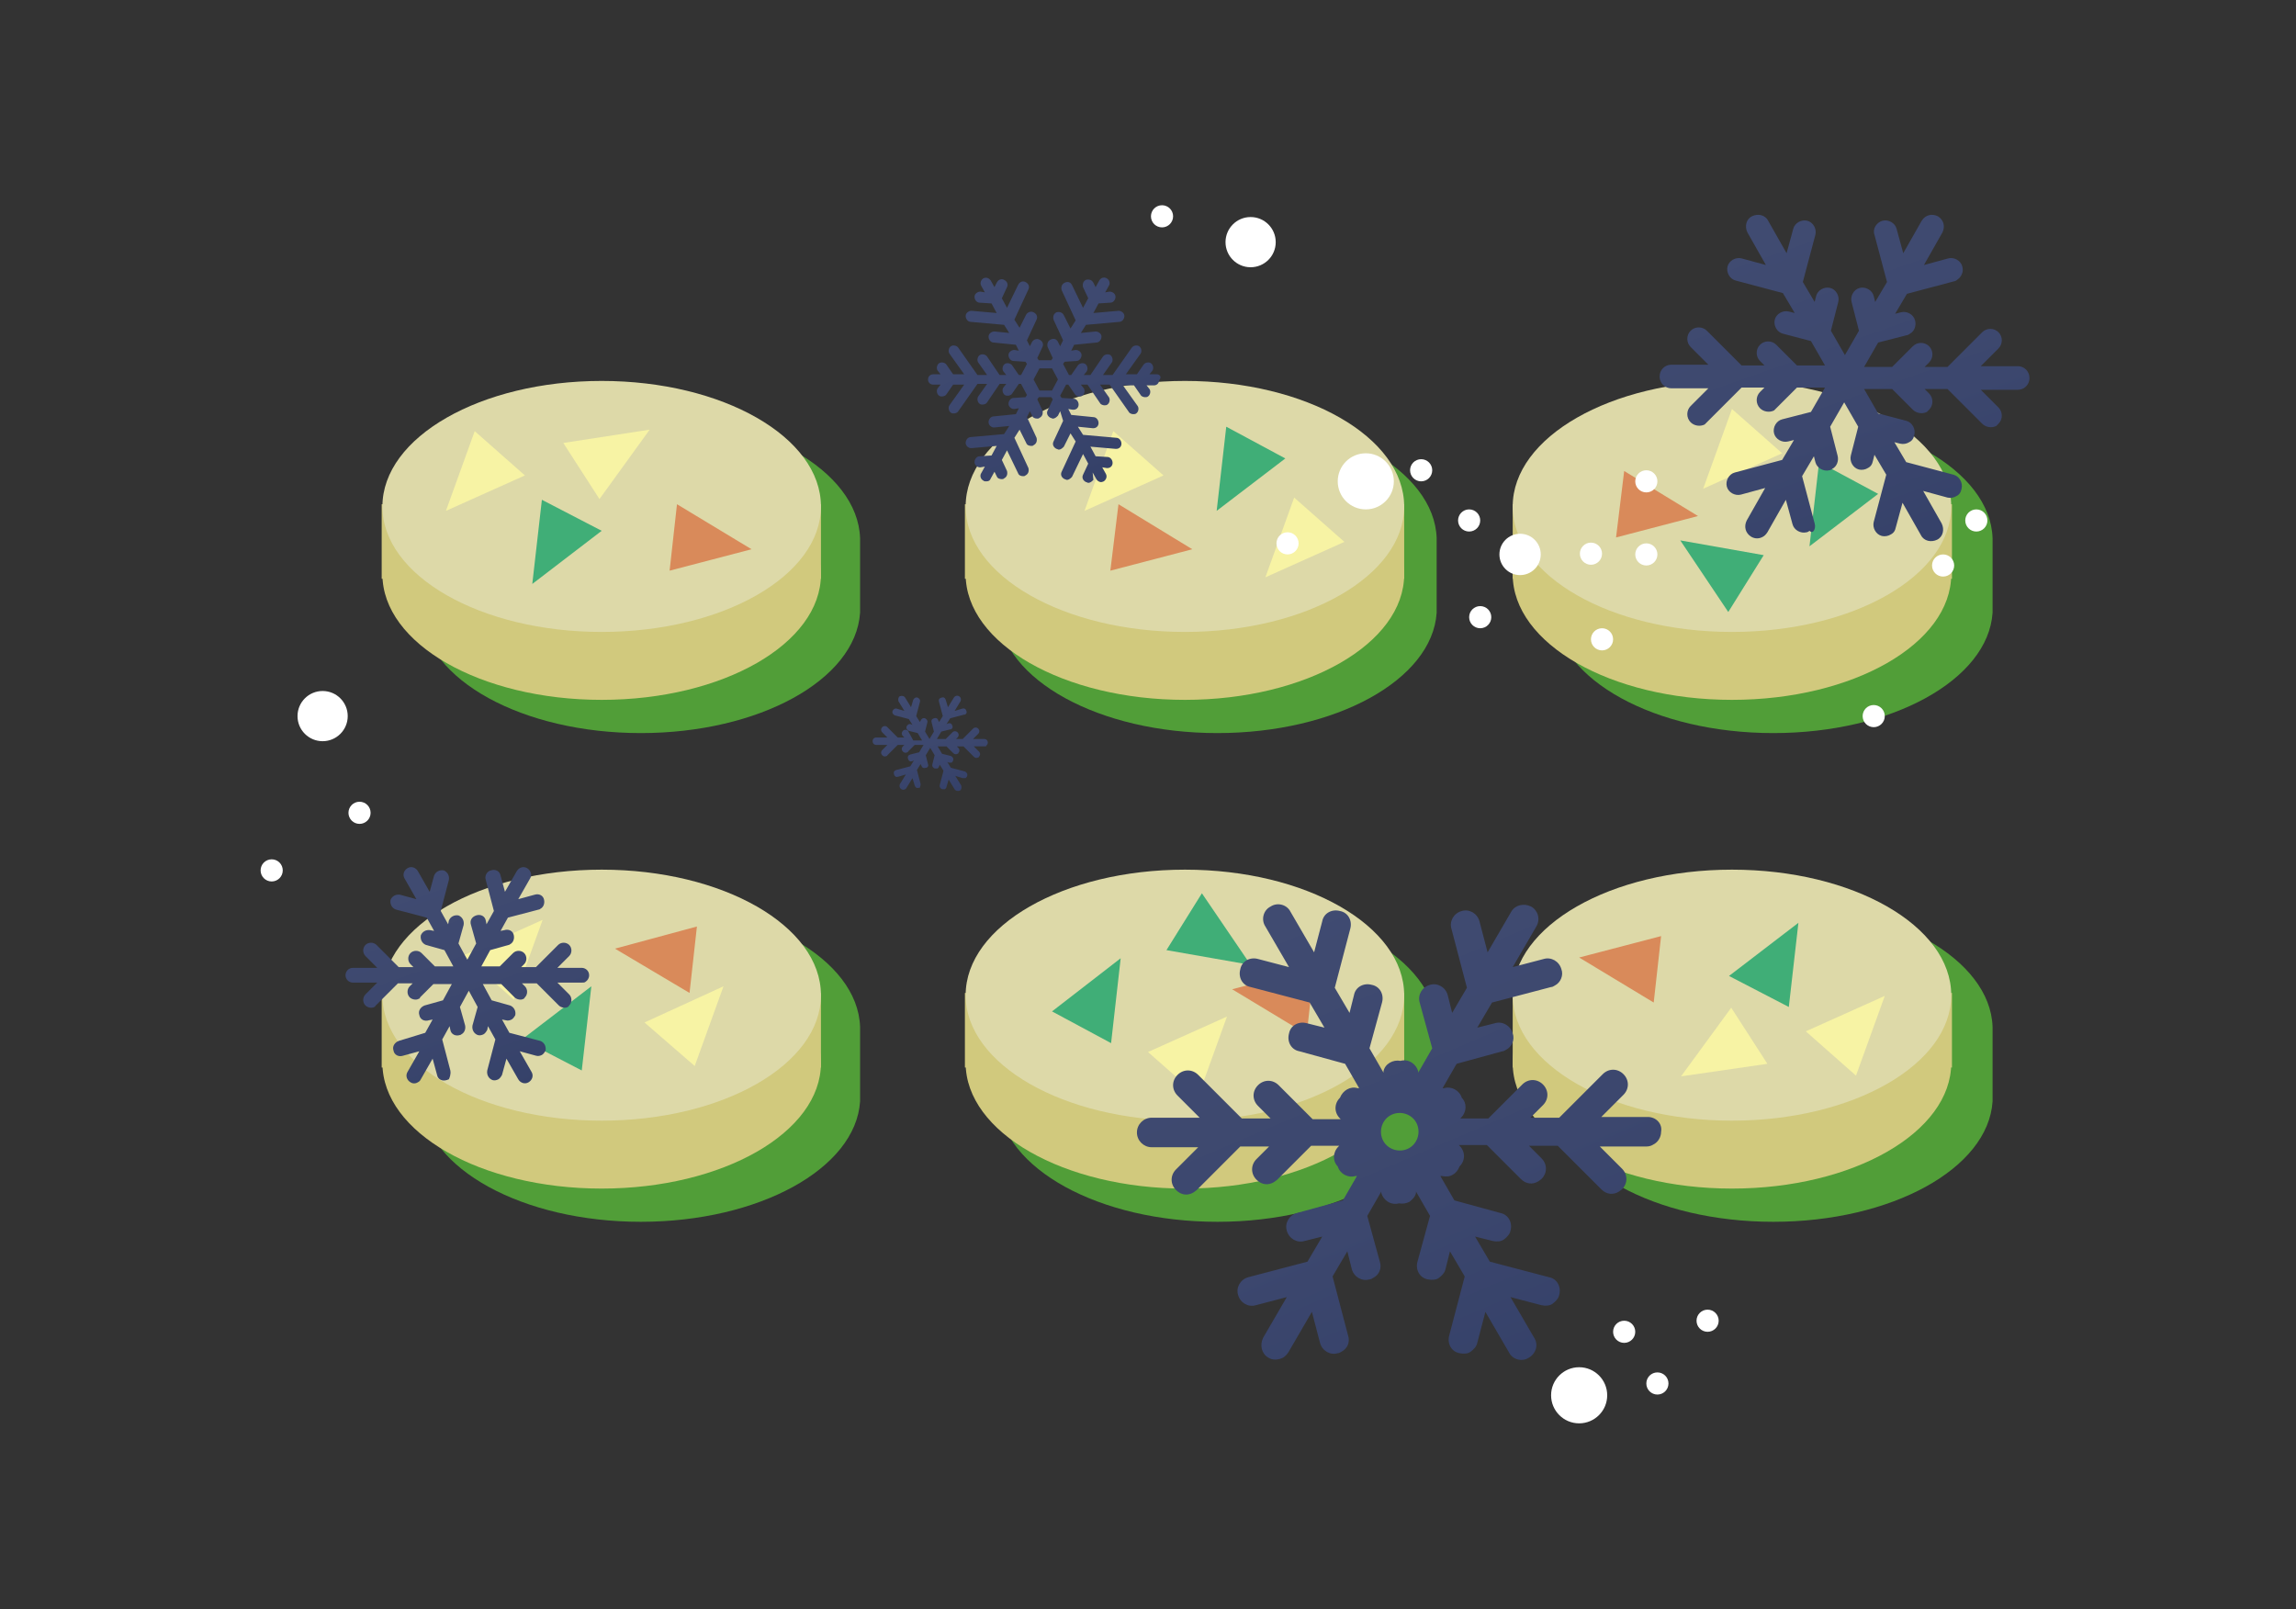 <svg xmlns="http://www.w3.org/2000/svg" viewBox="0 0 311 218"><rect x="0" y="0" width="311" height="218" fill="#333333" stroke="none"/><style>.st0{fill:#519E38;} .st1{fill:#D1C97D;} .st2{fill:#DDD9A8;} .st3{fill:#F7F3A4;} .st4{fill:#D98A5A;} .st5{fill:#40AE77;} .st6{fill:#FFFFFF;} .st7{fill:url(#SVGID_1_);} .st8{fill:url(#SVGID_2_);} .st9{fill:url(#SVGID_3_);} .st10{fill:url(#SVGID_4_);} .st11{fill:url(#SVGID_5_);}</style><g id="kotlety"><path class="st0" d="M116.5 72.9c-.3-9.2-13.5-16.7-29.7-16.7-16.3 0-29.5 7.4-29.7 16.7V83c.6 9.1 13.7 16.3 29.7 16.3s29.1-7.2 29.7-16.3V72.9zM194.6 72.9c-.3-9.2-13.5-16.7-29.7-16.7-16.3 0-29.5 7.4-29.7 16.7V83c.6 9.1 13.7 16.3 29.7 16.3S194 92.1 194.6 83V72.9zM269.9 72.9c-.3-9.2-13.5-16.7-29.7-16.7-16.3 0-29.5 7.4-29.7 16.7V83c.6 9.1 13.7 16.3 29.7 16.3s29.1-7.2 29.7-16.3V72.9zM116.5 139.1c-.3-9.2-13.5-16.7-29.7-16.7-16.3 0-29.5 7.4-29.7 16.7v10.1c.6 9.1 13.7 16.3 29.7 16.3s29.1-7.2 29.7-16.3v-10.1zM194.6 139.1c-.3-9.2-13.5-16.7-29.7-16.7-16.3 0-29.5 7.4-29.7 16.7v10.1c.6 9.1 13.7 16.3 29.7 16.3s29.1-7.2 29.7-16.3v-10.1zM269.9 139.1c-.3-9.2-13.5-16.7-29.7-16.7-16.3 0-29.5 7.4-29.7 16.7v10.1c.6 9.1 13.7 16.3 29.7 16.3s29.1-7.2 29.7-16.3v-10.1z"/><ellipse class="st1" cx="81.5" cy="144" rx="29.7" ry="17"/><path class="st1" d="M51.7 134.5h59.5v10.1H51.7z"/><ellipse class="st2" cx="81.5" cy="134.8" rx="29.7" ry="17"/><ellipse class="st1" cx="160.5" cy="144" rx="29.7" ry="17"/><path class="st1" d="M130.7 134.5h59.5v10.1h-59.5z"/><ellipse class="st2" cx="160.5" cy="134.8" rx="29.7" ry="17"/><ellipse class="st1" cx="234.6" cy="144" rx="29.7" ry="17"/><path class="st1" d="M204.9 134.5h59.5v10.1h-59.5z"/><ellipse class="st2" cx="234.6" cy="134.8" rx="29.7" ry="17"/><ellipse class="st1" cx="81.5" cy="77.8" rx="29.7" ry="17"/><path class="st1" d="M51.7 68.3h59.5v10.1H51.7z"/><ellipse class="st2" cx="81.5" cy="68.6" rx="29.7" ry="17"/><ellipse class="st1" cx="160.5" cy="77.8" rx="29.7" ry="17"/><path class="st1" d="M130.7 68.3h59.5v10.1h-59.5z"/><ellipse class="st2" cx="160.5" cy="68.6" rx="29.7" ry="17"/><ellipse class="st1" cx="234.6" cy="77.8" rx="29.7" ry="17"/><path class="st1" d="M204.9 68.3h59.5v10.1h-59.5z"/><ellipse class="st2" cx="234.6" cy="68.6" rx="29.7" ry="17"/><path class="st3" d="M234.6 55.4l6.8 6-10.7 4.8zM64.3 58.4l6.8 6-10.7 4.8zM81.2 67.6L76.3 60 88 58.2zM150.8 58.4l6.8 6-10.7 4.8zM175.3 67.4l6.8 6-10.7 4.8z"/><path class="st4" d="M218.9 72.8l1.1-9 10 6.1zM150.4 77.3l1.1-9 10 6.1zM90.7 77.3l1-9 10.1 6.1z"/><path class="st5" d="M246.4 62.6l8 4.3-9.3 7.1zM166.1 57.8l8 4.3-9.3 7.1z"/><path class="st3" d="M94.1 144.4l-6.8-5.9 10.7-4.9zM69.6 135.4l-6.8-6 10.7-4.8z"/><path class="st4" d="M94.4 125.5l-1 9-10.1-6z"/><path class="st5" d="M78.8 145l-8.1-4.2 9.4-7.2zM73.4 67.7l8.1 4.2-9.4 7.2z"/><path class="st3" d="M251.4 145.7l-6.8-6 10.7-4.8zM234.5 136.5l4.9 7.6-11.7 1.7z"/><path class="st4" d="M225 126.8l-1 9-10.1-6.1z"/><path class="st5" d="M242.3 136.4l-8.1-4.2 9.4-7.2zM238.9 75.2l-4.8 7.7-6.5-9.7z"/><path class="st3" d="M162.3 148.5l-6.8-6 10.7-4.8z"/><path class="st4" d="M178 131.1l-1 9-10.1-6.1z"/><path class="st5" d="M150.5 141.3l-8-4.3 9.3-7.2zM158 128.7l4.8-7.7 6.6 9.7z"/></g><g id="snow"><circle class="st6" cx="267.7" cy="70.5" r="1.5"/><linearGradient id="SVGID_1_" gradientUnits="userSpaceOnUse" x1="242.199" y1="29.971" x2="258.187" y2="75.269"><stop offset="0" stop-color="#404B71"/><stop offset=".604" stop-color="#3C476E"/><stop offset="1" stop-color="#354169"/></linearGradient><path class="st7" d="M245.8 70.9l-1.7-6.4 1.6-2.7.2.8c.2.8 1.1 1.3 1.9 1.1.1 0 .3-.1.4-.2.6-.3.9-1.1.7-1.8l-1-3.9 1.9-3.3 1.9 3.3-1 3.9c-.2.8.3 1.7 1.1 1.9.4.1.9 0 1.2-.2.4-.2.6-.5.7-1l.2-.8 1.6 2.7-1.7 6.4c-.2.8.3 1.7 1.1 1.9.4.1.9 0 1.2-.2.4-.2.6-.5.7-1l.9-3.3 2.5 4.4c.4.8 1.4 1 2.2.6.8-.4 1-1.4.6-2.2l-2.5-4.4 3.3.9c.4.1.9 0 1.2-.2.4-.2.6-.5.7-1 .2-.8-.3-1.7-1.1-1.9l-6.4-1.7-1.6-2.7.8.2c.4.1.9 0 1.2-.2.4-.2.6-.5.7-1 .2-.8-.3-1.7-1.1-1.9l-3.8-1-1.9-3.3h3.8l2.8 2.8c.5.5 1.3.6 1.9.3l.3-.3c.6-.6.6-1.6 0-2.2l-.6-.6h3.1l4.7 4.7c.5.5 1.3.6 1.9.3l.3-.3c.6-.6.6-1.6 0-2.2l-2.4-2.4h5c.3 0 .6-.1.8-.2.5-.3.8-.8.8-1.4 0-.9-.7-1.6-1.6-1.6h-5l2.4-2.4c.6-.6.6-1.6 0-2.2-.6-.6-1.6-.6-2.2 0l-4.7 4.7h-3.1l.6-.6c.6-.6.6-1.6 0-2.2-.6-.6-1.6-.6-2.2 0l-2.8 2.8h-3.8l1.9-3.3 3.9-1c.1 0 .3-.1.4-.2.6-.3.9-1.1.7-1.8-.2-.8-1.1-1.3-1.9-1.1l-.8.2 1.6-2.7 6.4-1.7c.1 0 .3-.1.4-.2.6-.4.9-1.1.7-1.8-.2-.8-1.1-1.3-1.9-1.1l-3.3.9 2.5-4.4c.4-.8.2-1.7-.6-2.2-.8-.4-1.7-.2-2.2.6l-2.5 4.4-.9-3.3c-.2-.8-1.1-1.3-1.9-1.1-.8.2-1.4 1.1-1.1 1.9l1.7 6.4-1.6 2.7-.2-.8c-.2-.8-1.1-1.3-1.9-1.1-.8.2-1.3 1.1-1.1 1.9l1 3.9-1.9 3.3-1.9-3.3 1-3.9c.2-.8-.3-1.7-1.1-1.9-.8-.2-1.7.3-1.9 1.1l-.2.8-1.6-2.7 1.7-6.4c.2-.8-.3-1.7-1.1-1.9-.8-.2-1.7.3-1.9 1.1l-.9 3.3-2.5-4.4c-.4-.8-1.4-1-2.2-.6-.8.4-1 1.4-.6 2.2l2.5 4.4-3.3-.9c-.8-.2-1.7.3-1.9 1.1-.2.8.3 1.7 1.1 1.9l6.4 1.7 1.6 2.7-.8-.2c-.8-.2-1.7.3-1.9 1.1-.2.8.3 1.7 1.1 1.9l3.8 1 1.9 3.3h-3.8l-2.8-2.8c-.6-.6-1.6-.6-2.2 0-.6.6-.6 1.6 0 2.2l.6.6h-3.1l-4.7-4.7c-.6-.6-1.6-.6-2.2 0-.6.6-.6 1.6 0 2.2l2.4 2.4h-5c-.9 0-1.6.7-1.6 1.6 0 .9.7 1.6 1.6 1.6h5L229 55c-.6.6-.6 1.6 0 2.2.5.5 1.3.6 1.9.3l.3-.3 4.7-4.7h3.1l-.6.6c-.6.6-.6 1.6 0 2.2.5.5 1.3.6 1.9.3l.3-.3 2.8-2.8h3.8l-1.9 3.3-3.9 1c-.8.2-1.3 1.1-1.1 1.9.2.8 1.1 1.3 1.9 1.1l.8-.2-1.6 2.7L235 64c-.8.2-1.3 1.1-1.1 1.9.2.8 1.1 1.3 1.9 1.1l3.3-.9-2.5 4.4c-.4.8-.2 1.7.6 2.2.5.3 1.1.3 1.6 0 .2-.1.4-.3.6-.6l2.5-4.4.9 3.3c.2.8 1.1 1.3 1.9 1.1.1 0 .3-.1.4-.2.5.5.9-.3.7-1z"/><linearGradient id="SVGID_2_" gradientUnits="userSpaceOnUse" x1="123.582" y1="93.79" x2="128.416" y2="107.485"><stop offset="0" stop-color="#404B71"/><stop offset=".604" stop-color="#3C476E"/><stop offset="1" stop-color="#354169"/></linearGradient><path class="st8" d="M124.7 106.2l-.5-1.9.5-.8.1.2c.1.3.3.4.6.3h.1c.2-.1.3-.3.2-.5l-.3-1.2.6-1 .6 1-.3 1.2c-.1.3.1.5.3.6h.4c.1-.1.2-.2.2-.3l.1-.2.5.8-.5 1.9c-.1.3.1.5.3.6h.4c.1-.1.2-.2.2-.3l.3-1 .8 1.3c.1.2.4.3.7.2.2-.1.3-.4.2-.7l-.8-1.3 1 .3h.4c.1-.1.2-.2.2-.3.1-.3-.1-.5-.3-.6l-1.9-.5-.5-.8.2.1h.4c.1-.1.2-.2.2-.3.1-.3-.1-.5-.3-.6l-1.2-.3-.6-1h1.2l.9.9c.2.2.4.2.6.1 0 0 .1 0 .1-.1.2-.2.2-.5 0-.7l-.2-.2h.9l1.4 1.4c.2.2.4.2.6.1 0 0 .1 0 .1-.1.2-.2.2-.5 0-.7l-.7-.7h1.5c.1 0 .2 0 .2-.1.1-.1.2-.2.2-.4 0-.3-.2-.5-.5-.5h-1.5l.7-.7c.2-.2.2-.5 0-.7-.2-.2-.5-.2-.7 0l-1.4 1.4h-.9l.2-.2c.2-.2.2-.5 0-.7-.2-.2-.5-.2-.7 0l-.9.9h-1.2l.6-1 1.2-.3h.1c.2-.1.3-.3.2-.5-.1-.3-.3-.4-.6-.3l-.2.1.5-.8 1.9-.5h.1c.2-.1.3-.3.2-.5-.1-.3-.3-.4-.6-.3l-1 .3.8-1.3c.1-.2.1-.5-.2-.7-.2-.1-.5-.1-.7.2l-.8 1.3-.3-1c-.1-.3-.3-.4-.6-.3-.3.1-.4.3-.3.6l.5 1.9-.5.8-.1-.2c-.1-.3-.3-.4-.6-.3-.3.1-.4.3-.3.6l.3 1.2-.6 1-.6-1 .3-1.2c.1-.3-.1-.5-.3-.6-.3-.1-.5.1-.6.3l-.1.2-.5-.8.5-1.9c.1-.3-.1-.5-.3-.6-.3-.1-.5.1-.6.3l-.3 1-.8-1.3c-.1-.2-.4-.3-.7-.2-.2.1-.3.4-.2.7l.8 1.3-1-.3c-.3-.1-.5.1-.6.3-.1.3.1.5.3.6l1.9.5.5.8-.2-.1c-.3-.1-.5.1-.6.3-.1.3.1.5.3.6l1.2.3.6 1h-1.2L123 99c-.2-.2-.5-.2-.7 0-.2.2-.2.5 0 .7l.2.2h-.9l-1.4-1.4c-.2-.2-.5-.2-.7 0-.2.2-.2.5 0 .7l.7.7h-1.5c-.3 0-.5.2-.5.5s.2.5.5.5h1.5l-.7.7c-.2.2-.2.5 0 .7.2.2.4.2.6.1 0 0 .1 0 .1-.1l1.4-1.4h.9l-.2.2c-.2.2-.2.5 0 .7.2.2.4.2.6.1 0 0 .1 0 .1-.1l.9-.9h1.2l-.6 1-1.2.3c-.3.1-.4.3-.3.6.1.3.3.4.6.3l.2-.1-.5.8-1.9.5c-.3.1-.4.3-.3.6.1.3.3.4.6.3l1-.3-.8 1.3c-.1.2-.1.5.2.7.2.1.3.1.5 0 .1 0 .1-.1.2-.2l.8-1.3.3 1c.1.3.3.4.6.3h.1c0-.1.1-.3.1-.5z"/><linearGradient id="SVGID_3_" gradientUnits="userSpaceOnUse" x1="58.692" y1="118.35" x2="69.112" y2="147.874"><stop offset="0" stop-color="#404B71"/><stop offset=".604" stop-color="#3C476E"/><stop offset="1" stop-color="#354169"/></linearGradient><path class="st9" d="M61 145l-1.1-4.2 1-1.8.1.5c.1.6.7.9 1.3.7.1 0 .2-.1.2-.1.4-.2.6-.7.5-1.2l-.7-2.5 1.2-2.2 1.2 2.2-.7 2.5c-.1.6.2 1.1.7 1.3.3.1.6 0 .8-.1.2-.1.4-.4.5-.6l.1-.5 1 1.8L66 145c-.1.6.2 1.1.7 1.3.3.1.6 0 .8-.1.2-.1.4-.4.5-.6l.6-2.2 1.6 2.8c.3.5.9.7 1.4.4.5-.3.7-.9.4-1.4l-1.6-2.8 2.2.6c.3.1.6 0 .8-.1.2-.1.4-.4.5-.6.1-.6-.2-1.1-.7-1.3l-4.2-1.1-1-1.8.5.1c.3.1.6 0 .8-.1.2-.1.4-.4.5-.6.1-.6-.2-1.1-.7-1.3l-2.5-.7-1.2-2.2h2.5l1.8 1.8c.3.3.9.4 1.2.2.1 0 .1-.1.2-.2.4-.4.4-1.1 0-1.5l-.4-.4h2l3 3c.3.3.9.4 1.2.2.1 0 .1-.1.2-.2.4-.4.4-1.1 0-1.5l-1.6-1.6h3.3c.2 0 .4 0 .5-.1.3-.2.5-.5.5-.9 0-.6-.5-1-1-1h-3.3l1.6-1.6c.4-.4.4-1.1 0-1.5-.4-.4-1.1-.4-1.5 0l-3 3h-2l.4-.4c.4-.4.4-1.1 0-1.5-.4-.4-1.1-.4-1.5 0l-1.8 1.8h-2.5l1.2-2.2 2.5-.7c.1 0 .2-.1.2-.1.4-.2.6-.7.5-1.2-.1-.6-.7-.9-1.3-.7l-.5.1 1-1.8 4.2-1.1c.1 0 .2-.1.2-.1.4-.2.6-.7.5-1.2-.1-.6-.7-.9-1.3-.7l-2.2.6 1.6-2.8c.3-.5.1-1.1-.4-1.4-.5-.3-1.1-.1-1.4.4l-1.6 2.8-.6-2.2c-.1-.6-.7-.9-1.3-.7-.5.1-.9.7-.7 1.3l1.1 4.2-1 1.8-.1-.5c-.1-.6-.7-.9-1.3-.7-.6.2-.9.7-.7 1.3l.7 2.5-1.2 2.2-1.2-2.2.7-2.5c.1-.6-.2-1.1-.7-1.3-.6-.1-1.1.2-1.3.7l-.1.5-1-1.8 1.1-4.2c.1-.6-.2-1.1-.7-1.3-.6-.1-1.1.2-1.3.7l-.6 2.2-1.6-2.8c-.3-.5-.9-.7-1.4-.4-.5.3-.7.9-.4 1.4l1.6 2.8-2.2-.6c-.6-.1-1.1.2-1.3.7-.1.6.2 1.1.7 1.3l4.2 1.1 1 1.8-.5-.1c-.6-.1-1.1.2-1.3.7-.1.6.2 1.1.7 1.3l2.5.7 1.2 2.2h-2.5l-1.8-1.8c-.4-.4-1.1-.4-1.5 0-.4.4-.4 1.1 0 1.5l.4.4h-2l-3-3c-.4-.4-1.1-.4-1.5 0-.4.4-.4 1.1 0 1.5l1.6 1.6h-3.3c-.6 0-1 .5-1 1 0 .6.5 1 1 1h3.3l-1.6 1.6c-.4.4-.4 1.1 0 1.5.3.3.9.4 1.2.2.1 0 .1-.1.2-.2l3-3h2l-.4.4c-.4.4-.4 1.1 0 1.5.3.3.9.4 1.2.2.1 0 .2-.1.2-.2l1.8-1.8h2.5l-1.2 2.2-2.5.7c-.5.2-.9.7-.7 1.3.1.6.7.9 1.3.7l.5-.1-1 1.8L54 141c-.5.2-.9.7-.7 1.3.1.6.7.9 1.3.7l2.2-.6-1.6 2.8c-.3.5-.1 1.1.4 1.4.3.2.7.2 1 0 .2-.1.3-.2.4-.4l1.6-2.8.6 2.2c.1.6.7.9 1.3.7.1 0 .2-.1.3-.1.1-.2.3-.7.2-1.2z"/><linearGradient id="SVGID_4_" gradientUnits="userSpaceOnUse" x1="175.741" y1="120.743" x2="204.839" y2="188.845"><stop offset="0" stop-color="#404B71"/><stop offset=".604" stop-color="#3C476E"/><stop offset="1" stop-color="#354169"/></linearGradient><path class="st10" d="M223.2 151.3h-6.3l3-3c.8-.8.8-2 0-2.8-.8-.8-2-.8-2.8 0l-5.9 5.9h-3.9l1.7-1.7c.8-.8.8-2 0-2.8-.8-.8-2-.8-2.8 0l-4.6 4.6h-3.8l.1-.1c.8-.8.8-2 .1-2.7-.3-1-1.4-1.6-2.4-1.3h-.2l1.9-3.3 6.2-1.7c.2 0 .3-.1.5-.2.8-.4 1.2-1.4.9-2.2-.3-1.1-1.4-1.7-2.4-1.4l-2.4.6 2-3.4 8-2.1c.2 0 .3-.1.5-.2.8-.4 1.2-1.4.9-2.2-.3-1.1-1.4-1.7-2.4-1.4l-4.2 1.1 3.2-5.5c.6-1 .2-2.2-.7-2.7-1-.5-2.2-.2-2.7.7l-3.2 5.5-1.1-4.2c-.3-1.1-1.4-1.7-2.4-1.4-1.1.3-1.7 1.4-1.4 2.4l2.1 8-2 3.4-.6-2.4c-.3-1.1-1.4-1.7-2.4-1.4-1.1.3-1.7 1.4-1.4 2.4l1.7 6.2-1.9 3.3v-.2c-.3-1-1.3-1.7-2.4-1.4-1-.2-2.1.4-2.3 1.4v.2l-1.9-3.3 1.7-6.2c.3-1.1-.3-2.2-1.4-2.4-1.1-.3-2.2.3-2.4 1.4l-.6 2.4-2-3.4 2.1-8c.3-1.1-.3-2.2-1.4-2.4-1.1-.3-2.2.3-2.4 1.4L178 129l-3.2-5.5c-.5-1-1.8-1.3-2.7-.7-1 .5-1.3 1.8-.7 2.7l3.2 5.5-4.2-1.1c-1.1-.3-2.2.3-2.4 1.4-.3 1.1.3 2.2 1.4 2.4l8 2.1 2 3.4-2.4-.6c-1.1-.3-2.2.3-2.4 1.4-.3 1.1.3 2.2 1.4 2.4l6.2 1.7 1.9 3.3h-.2c-1-.3-2 .3-2.4 1.3-.8.8-.8 2 0 2.8l.1.1h-3.8l-4.6-4.6c-.8-.8-2-.8-2.8 0-.8.8-.8 2 0 2.8l1.7 1.7h-3.9l-5.9-5.9c-.8-.8-2-.8-2.8 0-.8.8-.8 2 0 2.8l3 3H156c-1.1 0-2 .9-2 2s.9 2 2 2h6.3l-3 3c-.8.8-.8 2 0 2.8.7.7 1.6.8 2.4.3.1-.1.3-.2.4-.3l5.9-5.9h3.9l-1.7 1.7c-.8.8-.8 2 0 2.8.7.7 1.6.8 2.4.3.1-.1.3-.2.4-.3l4.6-4.6h3.8l-.1.1c-.8.8-.8 2-.1 2.7.3 1 1.4 1.6 2.4 1.3h.2l-1.9 3.3-6.2 1.7c-1.1.3-1.7 1.4-1.4 2.4.3 1.1 1.4 1.7 2.4 1.4l2.4-.6-2 3.4-8 2.1c-1.1.3-1.7 1.4-1.4 2.4.3 1.1 1.4 1.7 2.4 1.4l4.2-1.1-3.2 5.5c-.5 1-.2 2.2.7 2.7.6.4 1.4.3 2 0 .3-.2.5-.4.7-.7l3.2-5.5 1.1 4.2c.3 1.1 1.4 1.7 2.4 1.4.2 0 .3-.1.5-.2.8-.4 1.2-1.3.9-2.2l-2.1-8 2-3.4.6 2.4c.3 1.1 1.4 1.7 2.4 1.4.2 0 .3-.1.5-.2.8-.4 1.2-1.3.9-2.2l-1.7-6.2 1.9-3.3v.2c.3 1 1.3 1.7 2.4 1.4.5.1 1 0 1.4-.2.4-.3.8-.7.9-1.2v-.2l1.9 3.3-1.7 6.2c-.3 1.1.3 2.2 1.4 2.4.5.1 1.1.1 1.5-.2.4-.3.8-.7.9-1.2l.6-2.4 2 3.4-2.1 8c-.3 1.1.3 2.2 1.4 2.4.5.1 1.1.1 1.5-.2.4-.3.8-.7.9-1.2l1.1-4.2 3.2 5.5c.5 1 1.8 1.3 2.7.7 1-.6 1.3-1.8.7-2.7l-3.2-5.5 4.2 1.1c.5.1 1.1.1 1.5-.2.4-.3.8-.7.9-1.2.3-1.1-.3-2.2-1.4-2.4l-8-2.1-2-3.4 2.4.6c.5.1 1.1.1 1.5-.2.4-.3.8-.7.9-1.2.3-1.1-.3-2.2-1.4-2.4l-6.2-1.7-1.9-3.3h.2c.5.1 1.1.1 1.5-.2.4-.2.7-.6.9-1.1.8-.8.8-2 0-2.8l-.1-.1h3.8l4.6 4.6c.7.7 1.6.8 2.4.3.1-.1.3-.2.4-.3.8-.8.8-2 0-2.8l-1.7-1.7h3.9l5.9 5.9c.7.7 1.6.8 2.4.3.1-.1.3-.2.4-.3.8-.8.8-2 0-2.8l-3-3h6.3c.4 0 .7-.1 1-.3.6-.3 1-1 1-1.7.2-1.1-.7-2-1.8-2zm-32.3 4.2c-1.2.7-2.8.3-3.5-.9-.7-1.2-.3-2.8.9-3.5 1.2-.7 2.8-.3 3.5.9.7 1.2.3 2.8-.9 3.5z"/><linearGradient id="SVGID_5_" gradientUnits="userSpaceOnUse" x1="135.206" y1="36.354" x2="147.228" y2="64.496"><stop offset="0" stop-color="#404B71"/><stop offset=".604" stop-color="#3C476E"/><stop offset="1" stop-color="#354169"/></linearGradient><path class="st11" d="M156.7 50.7h-1l.4-.5c.2-.3.1-.8-.2-1-.3-.2-.8-.1-1 .2l-.9 1.3h-1.5l2-2.8c.2-.3.1-.8-.2-1-.3-.2-.8-.1-1 .2l-2.6 3.7h-1.3l1.2-1.7c.2-.3.1-.8-.2-1-.3-.2-.8-.1-1 .2l-1.7 2.5h-.9l.4-.5c.2-.3.1-.8-.2-1-.3-.2-.8-.1-1 .2l-.9 1.3h-.3l-.8-1.5.2-.3 1.6-.1c.4 0 .7-.4.7-.8s-.4-.7-.8-.7l-.6.1.4-.8 3-.3c.4 0 .7-.4.7-.8s-.4-.7-.8-.7l-2 .2.7-1.1 4.5-.4c.4 0 .7-.4.7-.8s-.4-.7-.8-.7l-3.4.3.7-1.3 1.6-.1c.4 0 .7-.4.7-.8s-.4-.7-.8-.7l-.6.1.5-.9c.2-.3.1-.8-.3-1-.3-.2-.8-.1-1 .3l-.5.9-.3-.6c-.2-.4-.6-.5-1-.4-.4.2-.5.6-.4 1l.7 1.5-.7 1.3-1.5-3.1c-.2-.4-.6-.5-1-.3s-.5.6-.4 1l1.9 4.1-.7 1.1-.9-1.8c-.2-.4-.6-.5-1-.4-.4.2-.5.6-.4 1l1.3 2.8-.4.8-.3-.6c-.2-.4-.6-.5-1-.3s-.5.6-.4 1l.7 1.5-.2.3h-1.7l-.2-.3.7-1.5c.2-.4 0-.8-.4-1-.4-.2-.8 0-1 .3l-.3.6-.4-.8 1.3-2.8c.2-.4 0-.8-.4-1-.4-.2-.8 0-1 .3l-.9 1.8-.7-1.1 1.9-4.1c.2-.4 0-.8-.4-1-.4-.2-.8 0-1 .4l-1.5 3.1-.7-1.3.7-1.5c.2-.4 0-.8-.4-1-.4-.2-.8 0-1 .4l-.3.6-.5-.9c-.2-.3-.6-.5-1-.3-.3.2-.5.6-.3 1l.5.9-.6-.1c-.4 0-.8.3-.8.7 0 .4.3.8.7.8l1.6.1.7 1.3-3.4-.3c-.4 0-.8.3-.8.7 0 .4.3.8.7.8l4.5.4.7 1.1-2-.2c-.4 0-.8.3-.8.7 0 .4.3.8.7.8l3 .3.4.8-.6-.1c-.4 0-.8.3-.8.7 0 .4.3.8.7.8l1.6.1.2.3-.8 1.5h-.3l-.9-1.3c-.2-.3-.7-.4-1-.2-.3.2-.4.7-.2 1l.4.5h-.9l-1.7-2.5c-.2-.3-.7-.4-1-.2-.3.2-.4.7-.2 1l1.2 1.7h-1.3l-2.6-3.7c-.2-.3-.7-.4-1-.2-.3.2-.4.7-.2 1l2 2.8h-1.5l-.9-1.3c-.2-.3-.7-.4-1-.2-.3.2-.4.7-.2 1l.4.5h-1c-.4 0-.7.3-.7.7 0 .4.3.7.7.7h1l-.4.5c-.2.3-.1.8.2 1 .1.1.3.1.4.1.2 0 .5-.1.6-.3l.9-1.3h1.5l-2 2.8c-.2.3-.1.8.2 1 .1.1.3.1.4.1.2 0 .5-.1.6-.3l2.6-3.7h1.3l-1.2 1.7c-.2.3-.1.8.2 1 .1.1.3.1.4.1.2 0 .5-.1.6-.3l1.7-2.5h.9l-.4.5c-.2.3-.1.8.2 1 .1.1.3.1.4.1.2 0 .5-.1.6-.3l.9-1.3h.3l.8 1.5-.2.3-1.6.1c-.4 0-.7.4-.7.8s.4.7.7.7h.1l.6-.1-.4.8-3 .3c-.4 0-.7.4-.7.8s.4.7.7.7h.1l2-.2-.7 1.1-4.5.4c-.4 0-.7.4-.7.8s.4.7.7.7h.1l3.4-.3-.7 1.3-1.6.1c-.4 0-.7.4-.7.8s.4.7.7.7h.1l.6-.1-.5.9c-.2.3-.1.8.3 1 .1.1.2.1.4.1.3 0 .5-.1.6-.4l.5-.9.3.6c.1.3.4.4.7.4.1 0 .2 0 .3-.1.4-.2.5-.6.4-1l-.7-1.5.7-1.3 1.5 3.1c.1.3.4.4.7.4.1 0 .2 0 .3-.1.4-.2.5-.6.4-1l-1.9-4.1.7-1.1.9 1.8c.1.3.4.4.7.4.1 0 .2 0 .3-.1.4-.2.5-.6.4-1l-1.3-2.8.4-.8.3.6c.1.3.4.4.7.4.1 0 .2 0 .3-.1.4-.2.5-.6.4-1l-.7-1.5.2-.3h1.7l.2.3-.7 1.5c-.2.4 0 .8.4 1 .1 0 .2.1.3.1.3 0 .5-.2.7-.4l.3-.6.4 1.3-1.3 2.8c-.2.4 0 .8.4 1 .1 0 .2.1.3.1.3 0 .5-.2.7-.4l.9-1.8.7 1.1-1.9 4.1c-.2.4 0 .8.4 1 .1 0 .2.1.3.1.3 0 .5-.2.7-.4l1.5-3.1.7 1.3-.7 1.5c-.2.4 0 .8.4 1 .1 0 .2.1.3.1.3 0 .5-.2.7-.4l-.1-1 .5.9c.1.2.4.4.6.4.1 0 .2 0 .4-.1.3-.2.5-.6.3-1l-.5-.9.6.1h.1c.4 0 .7-.3.7-.7 0-.4-.3-.8-.7-.8l-1.6-.1-.7-1.3 3.4.3h.1c.4 0 .7-.3.7-.7 0-.4-.3-.8-.7-.8l-4.5-.4-.7-1.1 2 .2h.1c.4 0 .7-.3.7-.7 0-.4-.3-.8-.7-.8l-3-.3-.4-.8.6.1h.1c.4 0 .7-.3.7-.7 0-.4-.3-.8-.7-.8l-1.6-.1-.2-.3.8-1.5h.3l.9 1.3c.1.2.4.3.6.3.1 0 .3 0 .4-.1.3-.2.4-.7.2-1l-.4-.5h.9l1.7 2.5c.1.2.4.3.6.3.1 0 .3 0 .4-.1.3-.2.4-.7.2-1l-1.2-1.7h1.3l2.6 3.7c.1.2.4.3.6.3.1 0 .3 0 .4-.1.3-.2.4-.7.2-1l-2-2.8h1.5l.9 1.3c.1.2.4.3.6.3.1 0 .3 0 .4-.1.3-.2.4-.7.2-1l-.4-.5h1c.4 0 .7-.3.7-.7.4-.4.1-.8-.3-.8zm-15.9 2.2l-.8-1.5.8-1.5h1.7l.8 1.5-.8 1.5h-1.7z"/><circle class="st6" cx="169.4" cy="32.8" r="3.4"/><circle class="st6" cx="43.7" cy="97" r="3.4"/><circle class="st6" cx="48.7" cy="110.1" r="1.5"/><circle class="st6" cx="36.8" cy="117.9" r="1.5"/><circle class="st6" cx="157.4" cy="29.3" r="1.5"/><circle class="st6" cx="185" cy="65.2" r="3.8"/><circle class="st6" cx="213.9" cy="189" r="3.8"/><circle class="st6" cx="205.9" cy="75.1" r="2.8"/><circle class="st6" cx="200.5" cy="83.6" r="1.5"/><circle class="st6" cx="174.4" cy="73.6" r="1.5"/><circle class="st6" cx="253.8" cy="97" r="1.5"/><circle class="st6" cx="223" cy="75.1" r="1.5"/><circle class="st6" cx="217" cy="86.6" r="1.5"/><circle class="st6" cx="215.5" cy="75" r="1.5"/><circle class="st6" cx="223" cy="65.2" r="1.5"/><circle class="st6" cx="263.2" cy="76.6" r="1.5"/><circle class="st6" cx="220" cy="180.4" r="1.5"/><circle class="st6" cx="231.3" cy="178.9" r="1.5"/><circle class="st6" cx="224.5" cy="187.4" r="1.5"/><circle class="st6" cx="192.5" cy="63.7" r="1.5"/><circle class="st6" cx="199" cy="70.5" r="1.5"/></g></svg>